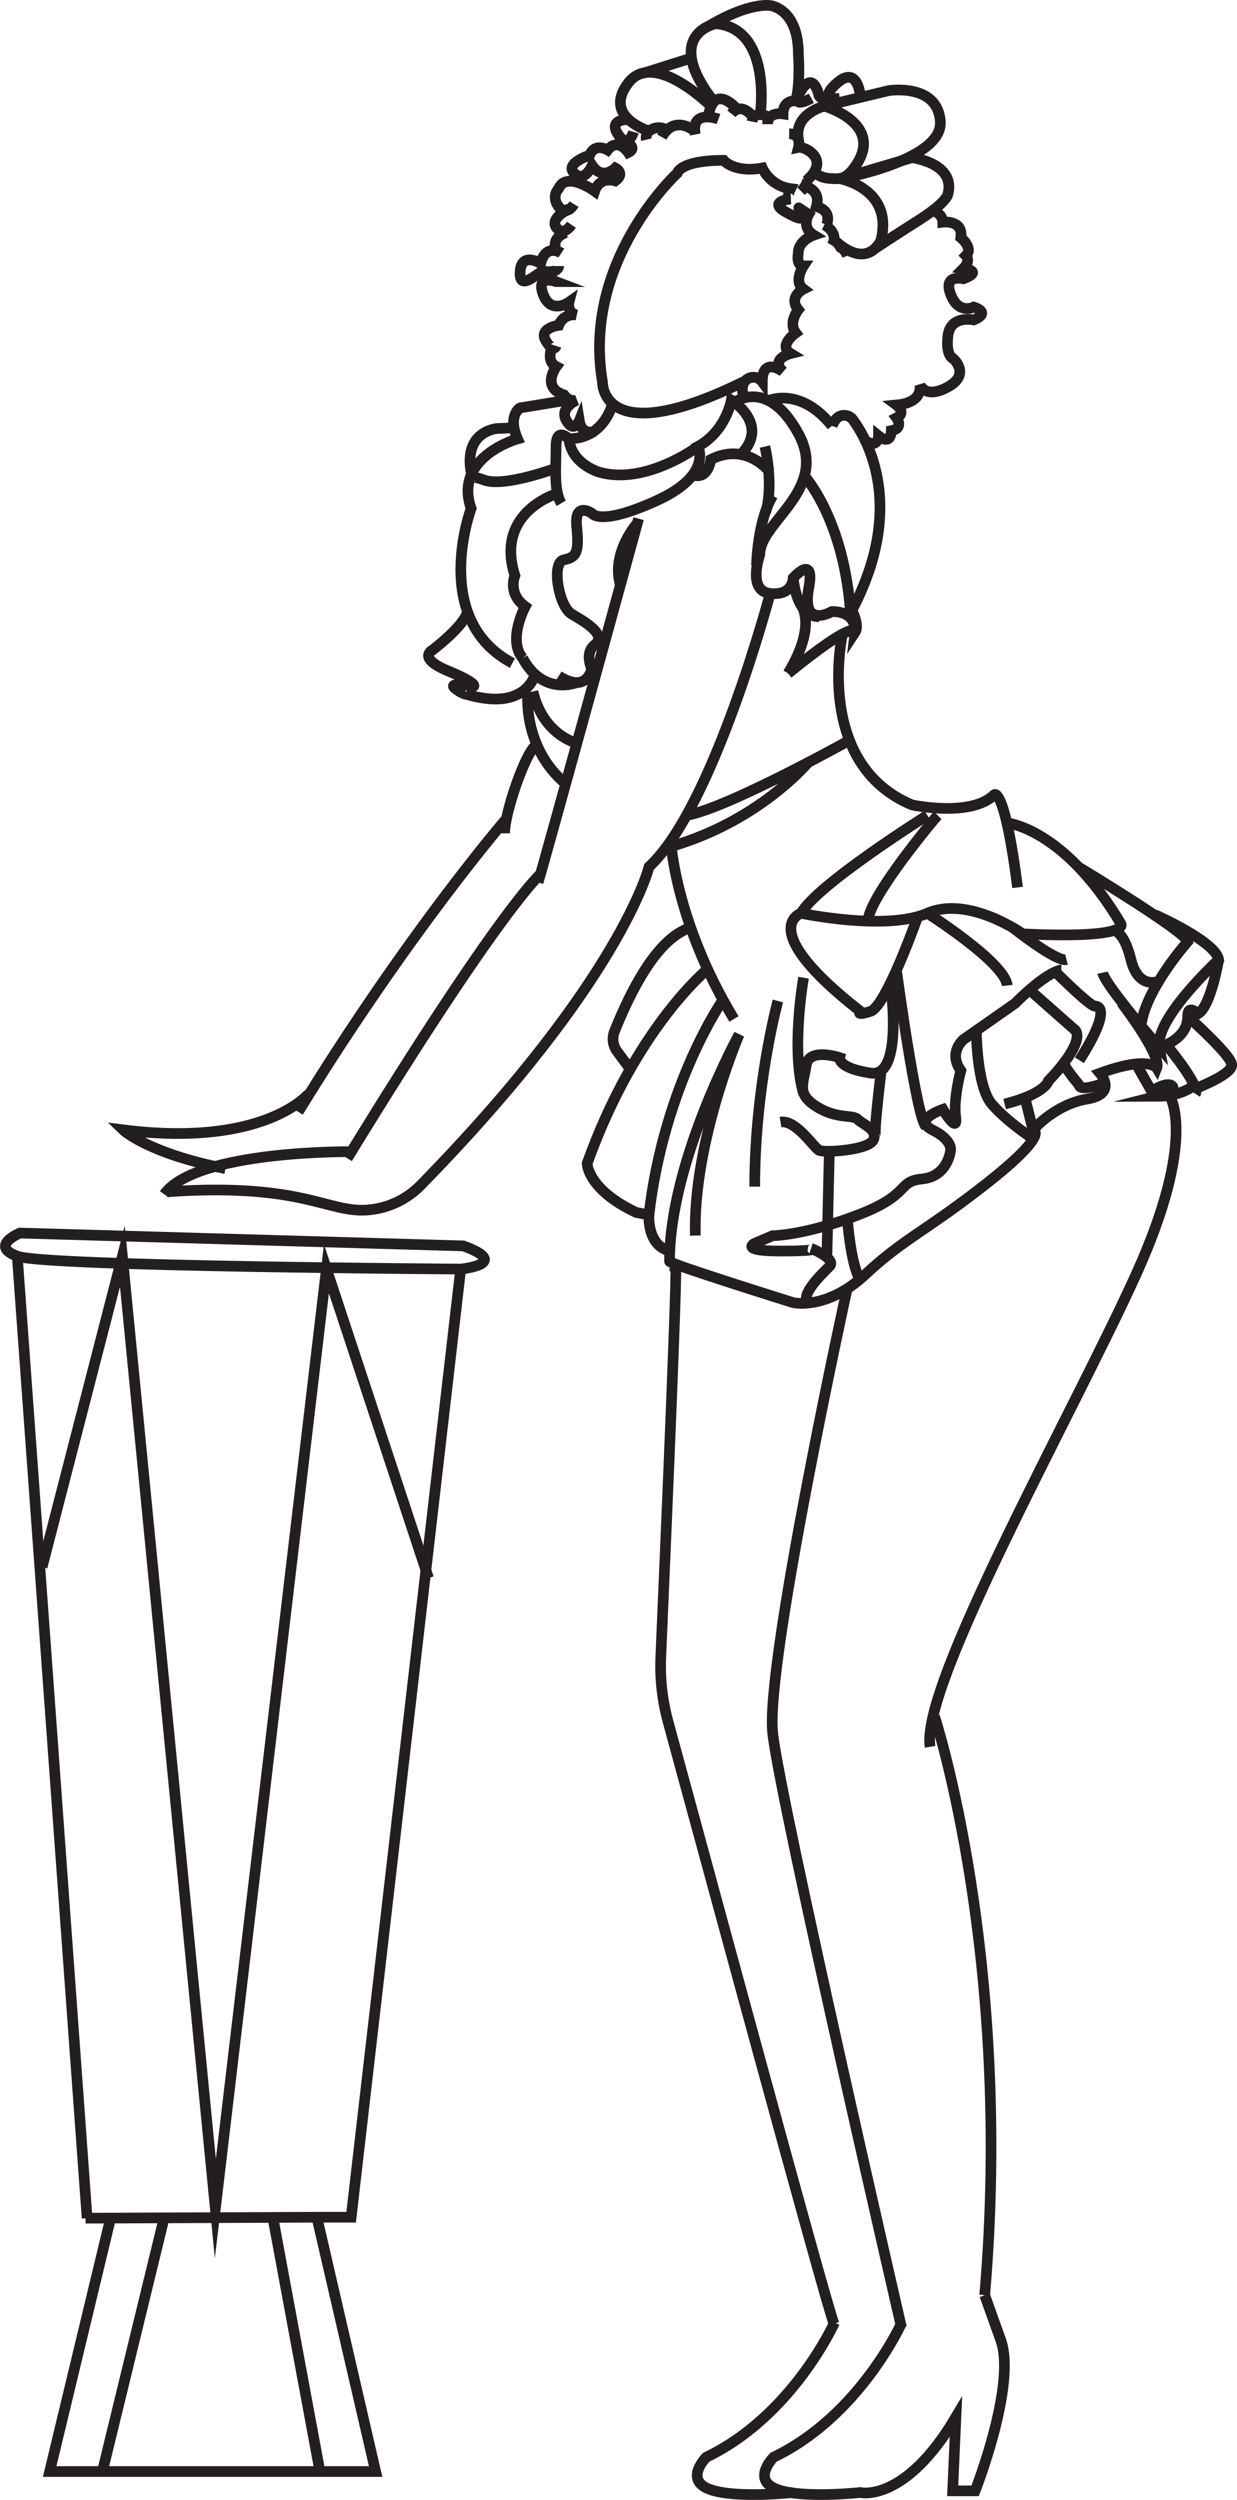 <?xml version="1.0" encoding="UTF-8"?>
<svg id="Layer_1" data-name="Layer 1" xmlns="http://www.w3.org/2000/svg" viewBox="0 0 103.11 208.32">
  <defs>
    <style>
      .cls-1 {
        fill: none;
        stroke: #231f20;
        stroke-miterlimit: 10;
        stroke-width: .89px;
      }
    </style>
  </defs>
  <path class="cls-1" d="m62.08,31.76c-12,5.94-11.86.08-11.86.08-1.73-10.12,6.23-17.41,6.23-17.41,0,0,.21-1.07,3.87-1.07,0,0,.86,1.07,3.22.64,0,0,.64,1.5,2.36,1.72,0,0-.43.86,0,.86,0,0-1.93.21-.43,1.07s1.29.43,1.29.43c0,0,.64-.21,0-.64s.64.43.64.43c0,0-.64,1.07.43,1.72,0,0-1.29.43-1.29,1.5,0,0-.21,1.07.43,1.07,0,0-.86,1.29,0,1.93,0,0-1.29.64-.43,1.72,0,0-.86,1.07-.21,1.93,0,0-1.5,1.07-.43,1.72,0,0-1.72.43-.64,1.5,0,0-1.72-1.29-1.72.86-.64-.86-2.15-.21-1.5,1.29"/>
  <path class="cls-1" d="m53.23,43.22s-7.95,29.01-8.38,30.3"/>
  <path class="cls-1" d="m45.1,72.79s-3.26,2.67-16.15,23.73"/>
  <path class="cls-1" d="m44.64,62.13c-.86.64-2.58,5.59-2.58,7.31"/>
  <path class="cls-1" d="m42.2,68.24s-8.1,9.36-17.34,24.41"/>
  <path class="cls-1" d="m25.73,91.14s-3.65,4.51-15.47,3.01c0,0,2.01,1.94,8.53,3.23"/>
  <path class="cls-1" d="m13.91,99.31c12.46-.86,13.65,2.3,17.76,1.36,1.3-.3,2.48-.97,3.41-1.92,16.78-17.15,19.02-26.52,19.02-26.52,5.37-4.94,10.1-22.78,10.1-22.78"/>
  <path class="cls-1" d="m29.28,95.97s-12.94-.15-15.59,3.55"/>
  <path class="cls-1" d="m70.21,52.89s-2.36,10.74,5.8,14.18c0,0,4.94,1.07,6.88-.86,0,0,.86-.64,1.93,7.74"/>
  <path class="cls-1" d="m55.91,70.04s.33,6.7,5.27,14.87"/>
  <path class="cls-1" d="m90,72.31s8.78,5.29,9,6.15c0,0-3.44,3.87-3.87,6.88"/>
  <path class="cls-1" d="m96.26,76.22s5.1,2.25,5.32,3.75c0,0-5.37,4.94-4.94,7.31,0,0-4.51-5.16-4.73-6.23"/>
  <path class="cls-1" d="m52.55,89.11l-1.11-1.5c-.36-.48-.44-1.12-.22-1.67,3.27-8.14,5.9-8.35,6.36-8.71"/>
  <path class="cls-1" d="m60.26,83.33s-4.88,6.95-6.17,17.91l-1.07-.21c-4.08-1.93-4.08-4.08-4.08-4.08,4.08-11.39,10.09-16.23,10.09-16.23"/>
  <path class="cls-1" d="m64.84,83.41s-1.93,7.09-1.93,15.47"/>
  <path class="cls-1" d="m66.98,81.47s-1.07,6.02,0,9.67"/>
  <path class="cls-1" d="m101.58,79.97s-.64,3.87-1.72,4.51c0,0-.86-.86-.86.21,0,1.98-2.36,2.58-2.36,2.58"/>
  <path class="cls-1" d="m99.65,90.71c3.22-1.29,3.01-1.93,3.01-1.93.21-.64-3.65-4.08-3.65-4.08"/>
  <path class="cls-1" d="m97.23,87.08s2.85,3.42,2.42,4.07"/>
  <path class="cls-1" d="m93.48,83.55s3.37,4.37,2.94,5.45c0,0-.64-1.07-4.73.43,0,0,1.5,1.72-1.07,2.15s-4.3,2.36-4.3,2.36"/>
  <path class="cls-1" d="m88.04,81.05s2.79,2.79,3.22,2.79c0,0,1.72-.21-1.29,4.51"/>
  <path class="cls-1" d="m85.89,82.55l3.65,3.22s.94.47-.91,2.87c-.32.42-.73.89-1.24,1.43,0,0-.21,1.07-3.65,1.93"/>
  <path class="cls-1" d="m99.58,90.4s-1.01.96-3.16.96c0,0,1.72-.43,1.29-.86s-1.72.43-1.72.43l-1.28-2.25"/>
  <path class="cls-1" d="m97.49,91.31s2.37,3.49-2.79,14.88c-5.16,11.39-18.03,34.22-17.17,39.37"/>
  <path class="cls-1" d="m70.64,107.26s-6.88,31.37-6.23,37.18,10.73,49.49,10.73,49.49"/>
  <path class="cls-1" d="m56.24,105.97c.44-4.88-.75,22.51-1.16,32.1-.08,1.82.13,3.65.61,5.41,2.21,8.05,13.12,48.4,13.83,50.17"/>
  <path class="cls-1" d="m85.46,91.57l.64,2.58s1.5.21-3.65,4.3c-5.16,4.08-7.09,4.73-10.31,7.74-3.22,3.01-6.02,2.36-6.02,2.36,0,0-10.31-3.22-10.31-3.44,0-8.38,5.8-18.91,5.8-18.91,0,0-3.87,9.03-3.65,16.76"/>
  <path class="cls-1" d="m70.64,101.67s.26,3.5.99,4.87"/>
  <path class="cls-1" d="m81.38,85.77s0,4.73,1.29,6.23,3.43,2.88,3.43,2.88"/>
  <path class="cls-1" d="m88.47,80.83s-1.07,0-3.87,2.79l-4.3,3.01s-1.29,1.07-.21,2.58c0,0-.64,2.36-.43,3.87s-1.07-.64-1.07-.64c0,0-2.58.86-.86,1.72,1.72.86,1.5,1.72,1.5,1.72,0,0-.21,2.15-2.36,2.36s-.86,1.29-5.37,3.01c-.74.28-1.43.52-2.07.72-3.22,1-5.03,1-5.03,1l-1.5.64s-1.29.64,2.15.64,2.58-.21,2.58-.21c0,0,1.33.53,1.58,1.07.07.15.06.29-.08.43-.64.64-2.55,2.45-1.71,3.05"/>
  <line class="cls-1" x1="69.13" y1="95.87" x2="68.92" y2="104.9"/>
  <path class="cls-1" d="m74.72,80.83s1.67,12.29,2.45,13.02"/>
  <path class="cls-1" d="m76.44,76.53s-2.58,7.31-3.87,7.74-.86,0-.86,0c-8.81-6.88-4.94-8.17-4.94-8.17,0,0,7.09,1.5,10.53,0,3.44-1.5,7.95,1.72,7.95,1.72,9.24.43,8.17-.86,8.17-.86-4.73-7.95-9.46-8.38-9.46-8.38"/>
  <path class="cls-1" d="m73.43,89.43s-.64,5.16-.43,5.37"/>
  <path class="cls-1" d="m74.22,81.92s1.15,7.93-1.65,7.5-2.58-1.29-2.58-1.29c0,0-2.58-.86-2.79.64-.21,1.5-.86,2.36.86,3.44s3.01.64,3.44,1.07,1.72.86,1.29,1.72c-.43.86-4.08,1.07-4.51.86s-1.93-2.58-3.22-2.36"/>
  <path class="cls-1" d="m77.3,76.1s6.45,4.08,6.66,6.02"/>
  <path class="cls-1" d="m84.45,77.32s3.59,2.86,4.45,2.65"/>
  <path class="cls-1" d="m92.8,77.59s.83-.2,1.47,2.38c.64,2.58,2.37,1.77,2.37,1.77"/>
  <path class="cls-1" d="m91.91,90.29s-1.72.64-1.93.21-.32-.29-1.34-1.86"/>
  <path class="cls-1" d="m77.3,67.94s-9.24,5.8-10.53,8.17"/>
  <path class="cls-1" d="m78.16,67.94c-.21.21-5.8,6.88-5.8,8.81"/>
  <path class="cls-1" d="m70.82,61.68s-10.07,5.61-13.51,6.25"/>
  <path class="cls-1" d="m67.34,63.56s-4.01,4.81-11.31,6.95"/>
  <path class="cls-1" d="m69.35,35.49c-2.58-3.22-5.16-2.15-5.16-2.15"/>
  <path class="cls-1" d="m71.07,50.75c4.41-8.47,1.29-14.05.03-15.77-.34-.47-1.03-.5-1.4-.07-.13.15-.25.33-.34.58"/>
  <path class="cls-1" d="m66.98,39.57s3.22,3.44,3.87,10.96c0,0,.86,1.5.43,2.15,0,0,.21-1.72-1.93-1.72,0,0-.9.53-1.51.24-.42-.19-.69-.77-.43-2.18.56-2.96-1.29-.86-1.29-.86,0,0,0,1.5-1.93,1.29s-.86-3.22-.86-3.22c0-2.79,5.8-5.37,3.22-10.1-2.58-4.73-5.37-2.58-5.37-2.58"/>
  <path class="cls-1" d="m66.12,48.17s.21,3.22,2.15,3.22"/>
  <path class="cls-1" d="m66.65,50.24s1.62,1.58-.96,5.87"/>
  <path class="cls-1" d="m71.28,52.68s.21-1.29-5.59,3.44"/>
  <path class="cls-1" d="m63.06,47.11s.06-3.67,1.35-5.81"/>
  <path class="cls-1" d="m63.76,37.21s.76,3.2.06,5.47"/>
  <path class="cls-1" d="m64.19,39.36s-1.93-2.58-4.94-1.07c0,0-.21,1.72-1.5,1.29"/>
  <path class="cls-1" d="m61.74,37.89c2.5-2.54-.78-4.55-.78-4.55,0,0-.43,2.58-2.79,3.87,0,0,1.29,2.36-3.44,4.51s-5.37,1.07-5.37,1.07c0,0-1.5-1.07-1.29,1.07.21,2.15,0,2.58-1.07,2.79s-.43,3.87.64,4.51,3.01,1.72,1.93,2.58.05,2.6.05,2.6"/>
  <path class="cls-1" d="m63.37,9.55s1.03-7.16-3.7-7.58c0,0-4.51.86-.21,6.45"/>
  <path class="cls-1" d="m66.31,8.48c.43-1.5.24-3.94.24-3.94,0-3.87-2.36-4.08-2.36-4.08,0,0-1.73-.3-5.05,1.68"/>
  <path class="cls-1" d="m68.7,8.84s5.32,1.5,2.42,5.25c-.45.58-.87.85-1.6.8-.37-.02-1.07,0-1.6-.53"/>
  <path class="cls-1" d="m70.05,14.9s4.45.82,3.38,5.12c0,0-1.07,2.58-3.87,0"/>
  <path class="cls-1" d="m70.21,14.86l5.8-1.72s3.65.43,3.01,3.01c0,0,0,.64-2.36,2.15-2.36,1.5-3.65,2.36-3.65,2.36"/>
  <path class="cls-1" d="m70.21,14.86s8.38-1.5,8.17-4.73-4.3-2.58-4.3-2.58l-5.37,1.29s-2.58.64-2.15,2.79"/>
  <path class="cls-1" d="m59.25,8.84s-4.73-4.73-6.88-1.93,1.65,3.98,1.65,3.98"/>
  <line class="cls-1" x1="57.65" y1="4.83" x2="53.6" y2="6.11"/>
  <path class="cls-1" d="m77.84,17.55s.75.32.75.96c0,0,1.72-.21,1.5,1.29,0,0,1.07.86.43,1.5,0,0,.43.43-.21,1.07,0,0,1.72.21,0,.86,0,0-1.72-.43-1.07,1.29.64,1.72,1.93,1.07,1.93,1.07,0,0,1.5.43,0,1.07,0,0-1.93-.43-2.15,1.29s.43,1.93.43,1.93c0,0,1.5,1.29-.43,2.36s-2.36-.21-2.36-.21c0,0,.43,1.5-1.93,1.72,0,0,.86.64,0,1.07,0,0,.64.86-.43,1.07,0,0,0,1.29-1.07.43,0,0,0,1.07-1.07.43"/>
  <path class="cls-1" d="m71.71,7.98s-.21-2.58-1.93-1.07c-1.72,1.5.21,1.29.21,1.29"/>
  <path class="cls-1" d="m69.13,7.98s-.64.43-.86,0c0,0-.43-2.15-1.5-.43s.86.64.86.64"/>
  <path class="cls-1" d="m66.48,8.4s-1.21-.2-1.21,1.09c0,0-1.29-.21-1.29.86"/>
  <path class="cls-1" d="m64.15,9.8s-1.25-.75-1.47.33"/>
  <path class="cls-1" d="m62.79,9.76s-.96-1.35-1.82-.28"/>
  <path class="cls-1" d="m59.89,9.92s-2.36-.86-1.93,1.29"/>
  <path class="cls-1" d="m61.4,9.06s-1.97-2.3-2.38.79"/>
  <path class="cls-1" d="m57.93,10.93s-1.69-1.44-2.77.49"/>
  <path class="cls-1" d="m55.57,10.85c-.61-.5-1.9-.07-1.69.79"/>
  <path class="cls-1" d="m52.36,9.96s-1.7-.05-.84,1.24,1.29-.21,1.29-.21"/>
  <path class="cls-1" d="m46.36,28.83s-.21.64-.86-.43c-.64-1.07,1.07-1.29,1.07-1.29.43-1.07,1.5-.86,1.5-.86-.86-.21-.64-1.07-.64-1.07,0,0-1.5,1.07-2.15-.64-.64-1.72,1.07-1.07,1.07-1.07,0,0-.43,0-.43-.86"/>
  <path class="cls-1" d="m52.07,11.73s1.16.55.3.98c0,0-.86-1.29-1.72-.21,0,0-1.07-.64-1.5.43,0,0-2.11.69-1.29,1.5.86.86,1.5-.64,1.5-.64.86,1.29,1.93.21,1.93.21,0,0,.86.43,0,1.07,0,0-1.29-.43-1.72.86,0,0-2.36-1.72-3.01-.21,0,0-.64.64,0,1.5,0,0,.64.86,1.29-.21"/>
  <path class="cls-1" d="m47.64,18.73s-.57.83-1.07.43c-1.07-.86.89-1.77.89-1.77"/>
  <path class="cls-1" d="m47.21,19.37s-1.38.38-.8,1.59"/>
  <path class="cls-1" d="m46.57,22.17s0,.64-1.29.43c-.3-.05-1.93,1.72-1.93.21,0-1.93,1.72-.86,1.72-.86.43-1.72,1.72-.86,1.72-.86"/>
  <path class="cls-1" d="m67.2,15.07c2.14-1.8-.16-2.89-.64-2.79,0,0,.29-1.13-.78-1.13"/>
  <path class="cls-1" d="m66.98,15.5s1.5.21,1.07,1.72c0,0,1.29.21.86,1.5"/>
  <path class="cls-1" d="m67.2,14.64s.43.43-.43,1.29"/>
  <path class="cls-1" d="m69.35,20.45c.64-1.07-.64-1.72-.64-1.72"/>
  <path class="cls-1" d="m70.64,21.31s-.43-1.07-1.07-.64"/>
  <path class="cls-1" d="m53.2,43.51s-2.33,2.51-1.47,5.3"/>
  <path class="cls-1" d="m47.42,33.32l-4.07.67s-1.07.64-.21,2.58c0,0-5.37,1.5-3.87,5.8,0,0-3.44,9.24,3.44,12.89"/>
  <path class="cls-1" d="m42.81,35.65l-1.39.06s-2.79.21-2.15,3.65"/>
  <path class="cls-1" d="m46.57,41.08s-5.37,1.5-3.65,6.88c0,0-.64,1.5.86,2.58,0,0-1.5,2.79-.21,4.3"/>
  <path class="cls-1" d="m46.57,38.93s-4.51,1.72-6.23,1.07c0,0-1-.42-1.14-.1"/>
  <path class="cls-1" d="m58.17,37.21s-4.3,3.22-8.17,2.15c0,0-2.36-.64-2.58-2.79,0,0-1.07-1.07-1.07.64,0,1.72-.21,3.65.43,4.73"/>
  <path class="cls-1" d="m49.31,55.75s-.37,2.09-2.74.58"/>
  <path class="cls-1" d="m48.07,61.92s-2.79-.64-3.65-4.3"/>
  <path class="cls-1" d="m43.99,57.84s-.43,4.51,3.22,7.52"/>
  <path class="cls-1" d="m48.1,56.87s-2.82,1.18-4.54-2.04"/>
  <path class="cls-1" d="m38.95,50.93s.1.89-2.91,3.25c0,0-1.29.64,1.29,1.72,2.58,1.07,2.15,1.29,2.15,1.29,0,0-2.36-.43-1.5.21s1.07.43,1.07.43"/>
  <path class="cls-1" d="m44.57,56.27s-.79,3.07-5.74,1.57"/>
  <path class="cls-1" d="m51.08,33.55s-.64,3.01-3.65,3.01"/>
  <path class="cls-1" d="m49.56,35.95s-1.06.4-1.27-.89c0,0-.43,1.07-1.07,0s.86-1.72.86-1.72c-.64.21-1.07-.43-1.07-.43-1.93-.64-.64-2.36-.64-2.36-.86-.43-.38-1.56-.38-1.56"/>
  <path class="cls-1" d="m54.09,101.24s-.18,2.56,1.74,3"/>
  <path class="cls-1" d="m38.62,103.82l-36.96-1.07s-2.58,1.07-.21,1.93,36.96,1.07,36.96,1.07c0,0,4.3-.43.21-1.93Z"/>
  <polyline class="cls-1" points="38.4 105.76 29.27 184.76 26.41 184.76 7.13 184.84"/>
  <line class="cls-1" x1="1.44" y1="104.68" x2="7.26" y2="184.84"/>
  <path class="cls-1" d="m82.08,191.25c2.4-28.06-4.18-48.22-4.18-48.22"/>
  <path class="cls-1" d="m75.17,193.54s-3.47,7.75-10.69,11.22c0,0-1.87,1.87.27,2.67,2.14.8,6.95.27,6.95.27,0,0,3.71.92,7.98-6.29l-.27,6.15h1.87s3.47-8.82,2.14-12.56l-1.34-3.74"/>
  <path class="cls-1" d="m69.56,193.54s-3.47,7.75-10.69,11.22c0,0-1.87,1.87.27,2.67s6.95.27,6.95.27"/>
  <polyline class="cls-1" points="26.41 184.76 31.31 205.95 4.14 205.95 9.22 184.84"/>
  <polyline class="cls-1" points="35.72 131.5 27.21 105.73 17.95 184.04 10.2 104.68 3.51 130.58"/>
  <line class="cls-1" x1="22.76" y1="184.87" x2="26.66" y2="205.9"/>
  <line class="cls-1" x1="13.71" y1="184.7" x2="8.6" y2="205.68"/>
</svg>